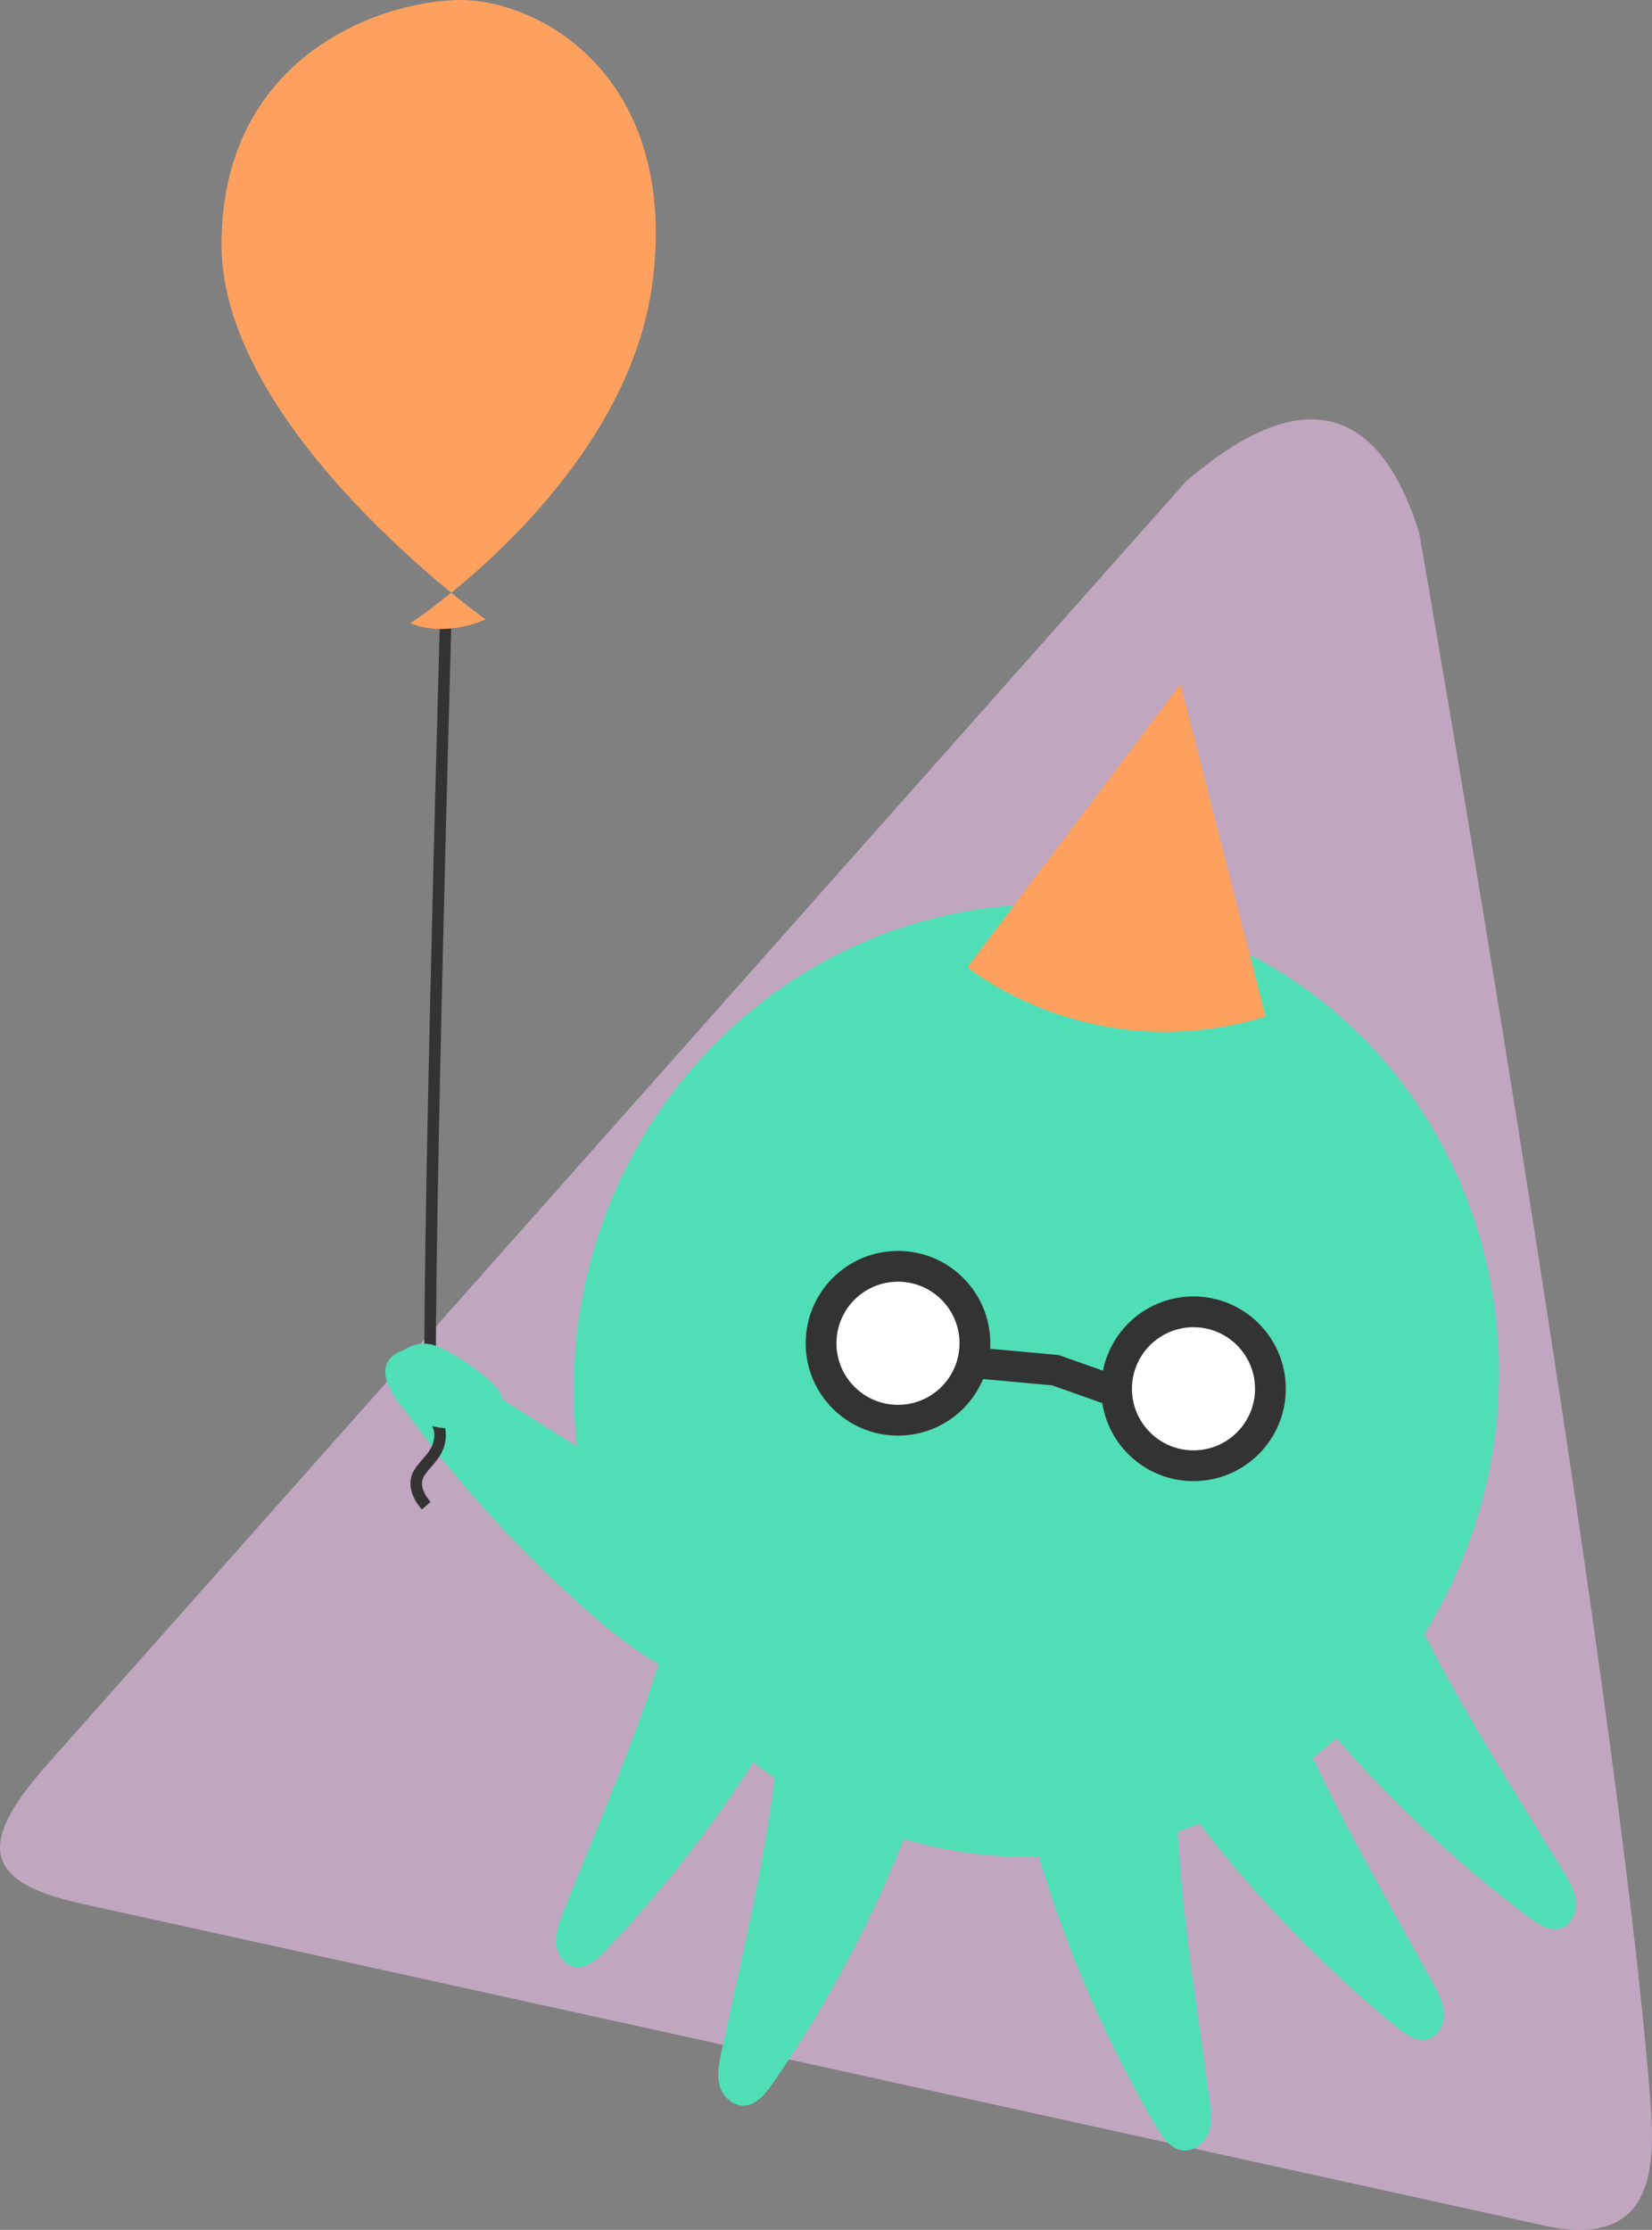 <?xml version="1.0" encoding="UTF-8" standalone="no"?>
<svg
   width="429.525"
   height="579.476"
   viewBox="0 0 429.525 579.476"
   fill="none"
   version="1.1"
   id="svg34"
   sodipodi:docname="ballon.svg"
   inkscape:version="1.1.1 (3bf5ae0d25, 2021-09-20, custom)"
   xmlns:inkscape="http://www.inkscape.org/namespaces/inkscape"
   xmlns:sodipodi="http://sodipodi.sourceforge.net/DTD/sodipodi-0.dtd"
   xmlns="http://www.w3.org/2000/svg"
   xmlns:svg="http://www.w3.org/2000/svg">
  <rect x="0" y="0" width="429.525" height="579.476" fill="#808080" stroke="none"/>
  <defs
     id="defs38" />
  <sodipodi:namedview
     id="namedview36"
     pagecolor="#ffffff"
     bordercolor="#666666"
     borderopacity="1.0"
     inkscape:pageshadow="2"
     inkscape:pageopacity="0.0"
     inkscape:pagecheckerboard="0"
     showgrid="false"
     inkscape:zoom="0.3575"
     inkscape:cx="-738.46154"
     inkscape:cy="78.321678"
     inkscape:window-width="1920"
     inkscape:window-height="1038"
     inkscape:window-x="1920"
     inkscape:window-y="20"
     inkscape:window-maximized="1"
     inkscape:current-layer="svg34" />
  <path
     opacity="0.5"
     d="M 308.247,125.234 13.017,457.714 c -18.26,20.37 -18.79,31.07 7.93,36.95 L 401.227,578.314 c 26.72,5.87 29.41,-11.44 28,-30.77 -8.53,-113.22 -60.21,-408.95 -60.21,-408.95 -8.16,-26.6 -25.41,-44.01 -60.77,-13.36 z"
     fill="#ffccfd"
     id="path2" />
  <path
     d="m 385.251,390.361 c 17.99,-66.078 -19.265,-133.758 -83.211,-151.168 -63.947,-17.41 -130.37,22.043 -148.36,88.121 -17.99,66.079 19.265,133.759 83.211,151.169 63.947,17.41 130.37,-22.044 148.36,-88.122 z"
     fill="#50deb6"
     id="path4" />
  <path
     d="m 199.68,401.648 c -30,-11.95 -56.94,-30.47 -84.39,-47.64 -2.42,-1.51 -5,-3 -7.8,-3.29 -2.8,-0.29 -6.09,1.22 -7.05,4.06 -1,3 0.82,6.12 2.6,8.63 14.481,20.454 31.317,39.136 50.16,55.66 10.42,9.12 22.05,17.82 35.66,19.6 5.272,-11.791 8.912,-24.246 10.82,-37.02 z"
     fill="#50deb6"
     id="path6" />
  <path
     d="m 178.51,405.618 c -6.69,31.53 -20,61.18 -32,91.1 -1.06,2.64 -2.12,5.39 -1.92,8.22 0.2,2.83 2.07,5.77 4.88,6.21 3,0.48 5.62,-1.86 7.71,-4 17.085,-17.87 32.075,-37.631 44.68,-58.9 7,-11.81 13.4,-24.74 13,-38.41 -11.855,-3.127 -24.094,-4.548 -36.35,-4.22 z"
     fill="#50deb6"
     id="path8" />
  <path
     d="m 203.28,438.108 c -0.89,32.22 -9,63.82 -15.77,95.44 -0.59,2.78 -1.16,5.69 -0.41,8.43 0.75,2.74 3.28,5.29 6.29,5.21 3.21,-0.09 5.51,-2.87 7.27,-5.41 14.305,-20.58 26.13,-42.777 35.23,-66.13 5,-12.9 9.2,-26.78 6.16,-40.15 -12.982,-0.879 -26.023,-0.002 -38.77,2.61 z"
     fill="#50deb6"
     id="path10" />
  <path
     d="m 360,401.718 c 11.76,30 29.76,57.08 46.47,84.64 1.47,2.43 3,5 3.24,7.8 0.24,2.8 -1.1,6 -3.79,6.92 -2.87,1 -5.85,-0.91 -8.28,-2.73 -19.782,-14.83 -37.802,-31.874 -53.71,-50.8 -8.84,-10.51 -17.27,-22.2 -19.14,-35.76 11.199,-5.011 23.055,-8.402 35.21,-10.07 z"
     fill="#50deb6"
     id="path12" />
  <path
     d="m 329.79,428.658 c 10.43,30.49 27.21,58.32 42.72,86.59 1.36,2.49 2.75,5.1 2.89,7.93 0.14,2.83 -1.36,6 -4.09,6.75 -2.91,0.84 -5.81,-1.17 -8.15,-3.09 -19.112,-15.684 -36.371,-33.499 -51.44,-53.1 -8.36,-10.88 -16.28,-22.94 -17.55,-36.56 11.407,-4.521 23.401,-7.39 35.62,-8.52 z"
     fill="#50deb6"
     id="path14" />
  <path
     d="m 306,449.338 c -1.56,32.2 4.19,64.32 8.49,96.36 0.38,2.82 0.74,5.76 -0.23,8.44 -0.97,2.68 -3.66,5 -6.66,4.72 -3.2,-0.33 -5.27,-3.28 -6.84,-5.94 -12.702,-21.607 -22.811,-44.636 -30.12,-68.61 -4,-13.24 -7.15,-27.4 -3.11,-40.51 13.014,0.114 25.953,1.978 38.47,5.54 z"
     fill="#50deb6"
     id="path16" />
  <path
     d="m 253.89,354.208 20.48,1.86 17.73,6.26"
     fill="#ffffff"
     id="path18" />
  <path
     d="m 233.48,369.078 c 11.046,0 20,-8.954 20,-20 0,-11.046 -8.954,-20 -20,-20 -11.046,0 -20,8.954 -20,20 0,11.046 8.954,20 20,20 z"
     fill="#ffffff"
     id="path20" />
  <path
     d="m 310.31,380.908 c 11.046,0 20,-8.954 20,-20 0,-11.045 -8.954,-20 -20,-20 -11.046,0 -20,8.955 -20,20 0,11.046 8.954,20 20,20 z"
     fill="#ffffff"
     id="path22" />
  <path
     fill-rule="evenodd"
     clip-rule="evenodd"
     d="m 233.48,333.078 c -8.837,0 -16,7.164 -16,16 0,8.837 7.163,16 16,16 8.837,0 16,-7.163 16,-16 0,-8.836 -7.163,-16 -16,-16 z m -24,16 c 0,-13.255 10.745,-24 24,-24 13.255,0 24,10.745 24,24 0,0.482 -0.014,0.961 -0.042,1.436 l 17.792,1.616 11.541,4.074 c 2.186,-11.002 11.894,-19.296 23.539,-19.296 13.255,0 24,10.745 24,24 0,13.255 -10.745,24 -24,24 -11.99,0 -21.927,-8.792 -23.714,-20.281 l -13.086,-4.621 -17.899,-1.625 c -3.635,8.635 -12.175,14.697 -22.131,14.697 -13.255,0 -24,-10.745 -24,-24 z m 100.83,-4.17 c -8.836,0 -16,7.164 -16,16 0,8.837 7.164,16 16,16 8.837,0 16,-7.163 16,-16 0,-8.836 -7.163,-16 -16,-16 z"
     fill="#333333"
     id="path24" />
  <path
     d="m 329.06,264.198 c -45.47,13.79 -77.51,-12.86 -77.51,-12.86 l 55.38,-73.54 z"
     fill="#ffa15e"
     id="path26" />
  <path
     d="m 115.91,159.978 c 0,0 -5.52,194.92 -3.7,206.82 0.31,2 3,3.59 2,8 -0.82,3.6 -3.62,5.35 -5.26,8.07 -1.64,2.72 -0.3,5.94 1.86,8.43"
     stroke="#333333"
     stroke-width="3"
     stroke-miterlimit="10"
     id="path28" />
  <path
     d="m 101.89,361.658 c -3.34,-7.58 4.83,-15.11 12.31,-11.57 4.829,2.323 9.306,5.316 13.3,8.89 11.43,10.11 -10.88,15.74 -19.27,9.83 -2.725,-1.762 -4.917,-4.234 -6.34,-7.15 z"
     fill="#50deb6"
     id="path30" />
  <path
     d="m 106.71,161.978 c 9.48,3.84 19.52,-1 19.52,-1 0,0 -68.63,-49.16 -68.63,-97.36 0,-48.2 39.9,-62.9 60.92,-63.6 21.02,-0.7 57.65,19.17 51.25,72.51 C 163.49,124.858 106.71,161.978 106.71,161.978 Z"
     fill="#ffa15e"
     id="path32" />
</svg>
